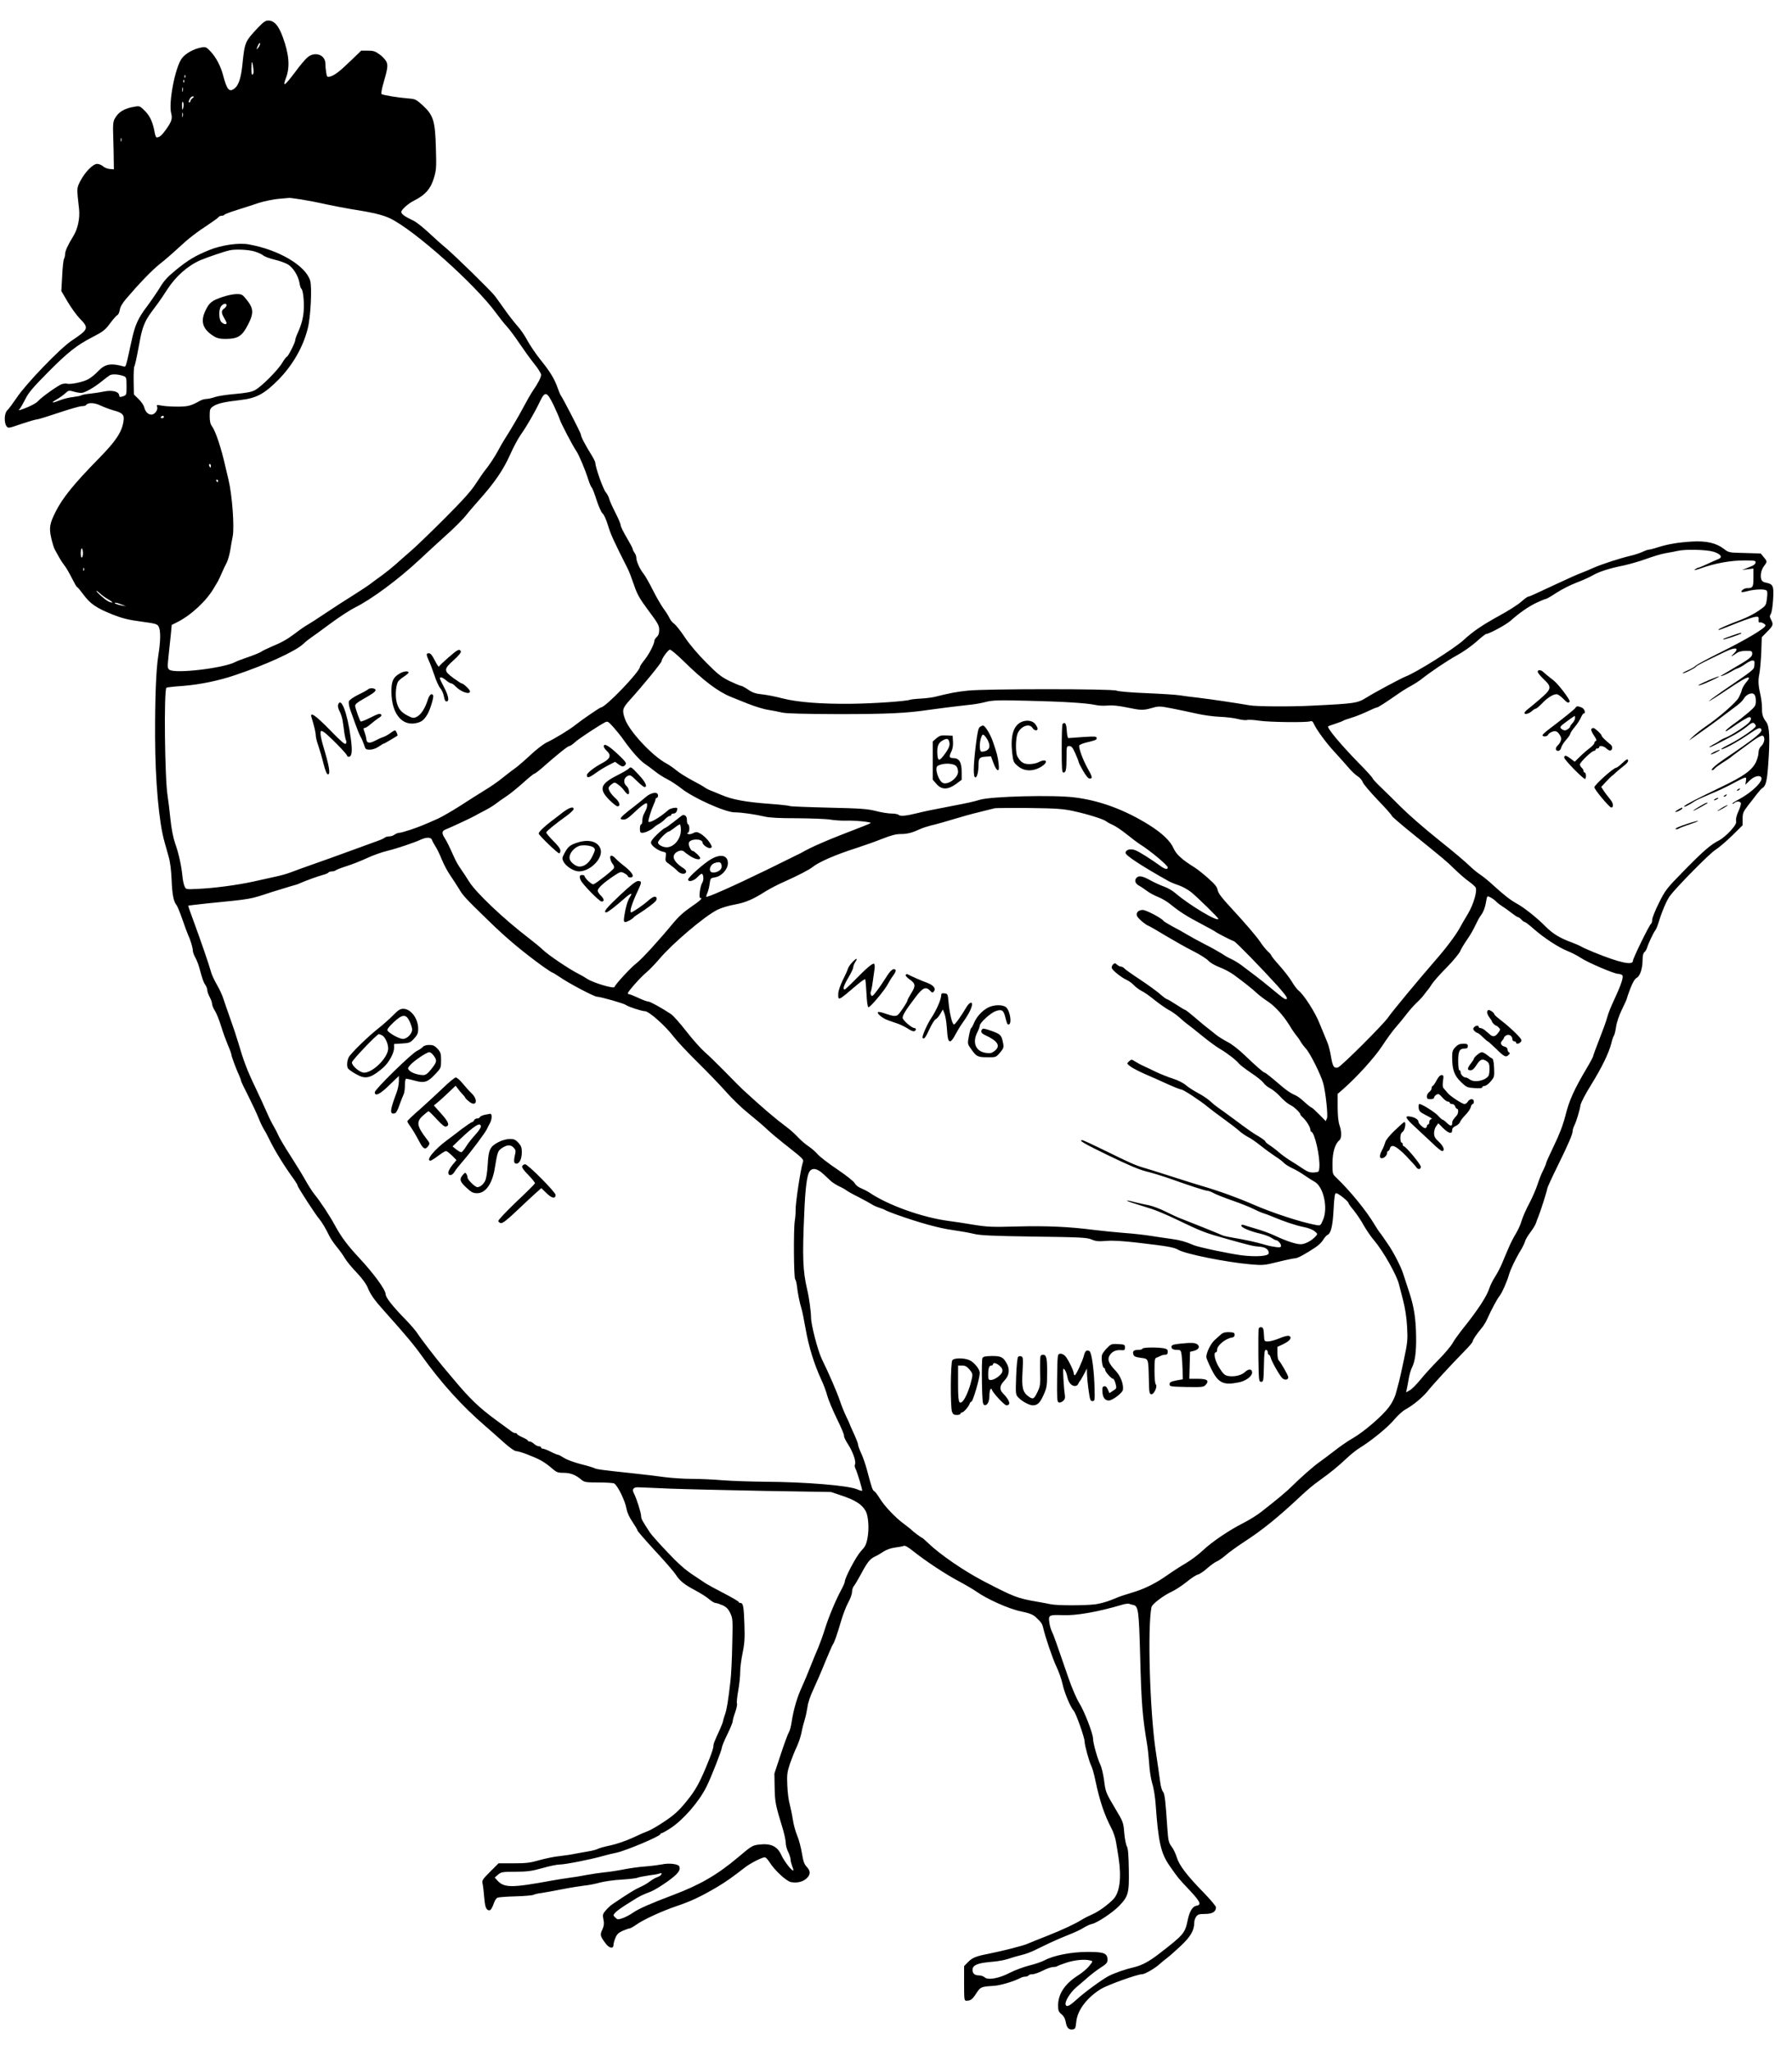 <?xml version="1.0" standalone="no"?>
<!DOCTYPE svg PUBLIC "-//W3C//DTD SVG 20010904//EN"
 "http://www.w3.org/TR/2001/REC-SVG-20010904/DTD/svg10.dtd">
<svg version="1.0" xmlns="http://www.w3.org/2000/svg"
 width="1487pt" height="1702pt" viewBox="0 0 1487 1702"
 preserveAspectRatio="xMidYMid meet">

<g transform="translate(0,1702) scale(0.1,-0.1)"
fill="#000000" stroke="none">
<path d="M2143 16793 c-112 -120 -112 -120 -132 -313 -12 -111 -32 -169 -65
-194 -44 -34 -63 -12 -96 114 -18 69 -57 144 -101 191 -35 38 -42 41 -74 36
-66 -11 -138 -51 -168 -94 -56 -81 -110 -369 -86 -455 11 -43 3 -68 -46 -136
-33 -46 -52 -62 -75 -62 -5 0 -12 17 -16 38 -15 85 -38 138 -80 180 -41 42
-45 44 -86 37 -86 -14 -136 -44 -166 -100 -14 -25 -16 -54 -12 -160 2 -71 4
-159 4 -195 l1 -65 -35 3 c-19 1 -44 12 -55 22 -12 11 -34 20 -49 20 -35 0
-101 -68 -140 -143 -30 -61 -30 -54 -10 -230 9 -78 -11 -170 -51 -232 -41 -66
-65 -118 -65 -145 0 -12 -4 -29 -9 -38 -5 -9 -12 -73 -15 -142 l-7 -125 53
-90 c29 -49 74 -111 99 -137 79 -80 75 -90 -67 -185 -96 -64 -381 -360 -456
-474 -32 -47 -67 -94 -78 -104 -24 -22 -28 -101 -6 -131 14 -19 17 -18 124 19
60 20 118 37 128 37 10 0 91 25 180 55 89 30 176 55 193 55 16 0 32 4 35 9 14
23 71 21 121 -4 27 -13 76 -31 107 -40 76 -20 91 -37 83 -89 -14 -92 -62 -164
-206 -311 -206 -210 -299 -325 -357 -440 -50 -99 -56 -135 -37 -218 9 -40 22
-83 30 -97 8 -14 24 -43 36 -65 12 -22 32 -52 44 -67 13 -15 39 -61 60 -102
21 -42 40 -76 44 -76 4 0 28 -29 54 -64 56 -76 107 -111 242 -165 79 -31 129
-44 235 -58 125 -17 135 -20 147 -43 17 -34 16 -117 -3 -236 -19 -121 -28
-348 -27 -679 1 -364 32 -711 78 -870 9 -33 25 -89 35 -125 12 -41 21 -112 24
-190 5 -122 16 -180 41 -210 7 -8 29 -62 49 -120 20 -58 41 -114 46 -125 19
-39 40 -108 40 -131 0 -12 9 -38 19 -56 11 -18 27 -58 35 -88 26 -95 34 -119
50 -142 9 -12 16 -32 16 -43 0 -11 9 -37 20 -58 11 -20 20 -46 20 -57 0 -11
11 -37 24 -58 13 -20 36 -78 51 -127 15 -50 41 -120 56 -156 16 -36 29 -72 29
-79 0 -13 38 -116 66 -177 8 -17 14 -35 14 -40 0 -5 27 -62 61 -128 33 -66 72
-149 86 -185 14 -36 34 -76 43 -90 9 -14 29 -50 43 -80 44 -92 126 -226 207
-336 16 -23 30 -46 30 -52 0 -12 152 -246 180 -277 19 -22 52 -76 83 -140 11
-22 38 -62 61 -90 23 -27 54 -70 68 -95 15 -25 59 -79 99 -120 44 -47 78 -93
90 -123 22 -56 56 -104 136 -193 178 -199 243 -276 311 -371 164 -229 337
-420 529 -585 43 -37 113 -99 156 -138 46 -41 87 -70 100 -70 27 0 148 -46
207 -78 25 -14 65 -42 89 -64 39 -34 49 -38 98 -38 56 0 98 -16 146 -56 26
-22 37 -24 145 -24 64 0 122 -4 128 -8 31 -19 93 -148 103 -212 5 -28 23 -69
49 -107 23 -34 42 -66 42 -72 0 -5 66 -81 146 -168 81 -87 158 -176 171 -197
34 -53 72 -84 164 -132 43 -23 95 -56 114 -73 20 -17 43 -31 53 -31 9 0 35 -9
58 -19 31 -14 47 -30 63 -64 22 -45 22 -54 17 -264 -2 -120 -9 -256 -15 -303
-19 -167 -31 -236 -45 -275 -8 -22 -15 -46 -16 -53 0 -7 -12 -39 -26 -70 -50
-109 -54 -120 -54 -141 0 -11 -14 -55 -31 -98 -79 -199 -113 -262 -196 -363
-62 -76 -98 -108 -178 -162 -55 -37 -116 -72 -135 -79 -19 -7 -78 -32 -130
-57 -54 -25 -133 -52 -183 -63 -48 -10 -97 -23 -108 -30 -12 -6 -46 -15 -78
-20 -31 -5 -78 -14 -106 -19 -27 -6 -86 -15 -130 -20 -44 -4 -120 -20 -170
-34 -75 -22 -110 -26 -214 -26 l-124 0 -70 -70 c-62 -62 -69 -72 -63 -97 4
-15 10 -68 14 -116 7 -82 16 -106 43 -107 11 0 26 24 38 62 7 20 20 39 29 43
9 4 77 9 150 11 74 2 141 8 150 13 9 5 40 12 67 15 28 4 104 18 170 31 66 13
148 26 182 30 34 3 92 14 130 25 37 10 120 22 183 25 63 4 122 11 131 16 9 4
49 12 90 18 41 5 82 12 93 17 14 5 18 3 14 -7 -2 -8 -18 -18 -34 -24 -16 -5
-45 -22 -64 -37 -19 -15 -55 -35 -80 -46 -39 -17 -87 -46 -225 -139 -17 -11
-44 -36 -59 -54 -23 -26 -26 -38 -21 -63 10 -44 8 -64 -10 -102 -17 -37 -14
-51 32 -111 27 -37 63 -44 63 -13 0 11 7 38 16 60 13 32 26 44 61 60 25 11 51
20 58 20 6 0 31 14 55 31 57 41 212 113 340 156 116 39 201 80 330 156 78 47
121 77 233 164 44 34 140 83 163 83 8 0 25 -18 39 -40 44 -70 140 -158 179
-166 51 -9 97 2 129 31 34 32 34 61 1 96 -21 22 -29 46 -40 114 -8 47 -25 113
-39 145 -14 33 -30 92 -36 132 -6 40 -18 98 -26 128 -9 30 -18 101 -20 157 -4
89 -1 110 22 180 15 43 40 106 56 139 16 34 34 88 40 120 6 33 18 79 26 104 8
25 18 72 23 105 4 36 24 94 48 145 22 47 66 148 97 225 32 77 61 145 66 151
12 15 35 81 69 197 16 54 42 122 59 152 17 30 31 69 31 87 0 17 7 39 15 48 8
9 34 53 58 97 51 97 76 129 113 146 16 7 48 25 71 41 28 18 62 31 100 36 32 4
65 10 73 14 10 4 37 -11 75 -42 101 -81 275 -196 380 -251 55 -29 120 -68 145
-85 88 -63 271 -145 369 -165 72 -15 101 -26 125 -48 45 -41 54 -55 62 -88 17
-76 78 -255 110 -323 20 -41 42 -105 50 -141 15 -73 66 -195 94 -226 19 -21
90 -222 90 -255 0 -30 39 -171 55 -201 8 -15 24 -69 34 -120 36 -171 75 -287
134 -399 16 -30 33 -82 38 -115 6 -33 15 -91 21 -130 25 -162 10 -286 -43
-342 -47 -49 -125 -105 -179 -128 -25 -11 -61 -29 -80 -41 -66 -40 -156 -82
-286 -134 -71 -28 -149 -59 -174 -70 -44 -17 -196 -56 -315 -80 -105 -20 -137
-33 -172 -69 l-33 -34 0 -144 c0 -134 1 -143 19 -143 35 0 50 11 82 61 34 53
41 56 139 62 57 2 171 36 232 68 10 5 27 9 37 9 11 0 23 5 26 10 3 6 18 10 33
10 15 0 54 14 86 30 32 17 71 30 86 30 15 0 30 3 33 7 4 3 40 17 80 30 70 22
149 29 194 17 23 -6 23 -6 -9 -46 -17 -22 -59 -57 -94 -79 -108 -69 -164 -153
-164 -248 0 -42 4 -53 28 -73 19 -15 31 -38 35 -62 8 -49 24 -68 56 -64 24 3
26 8 32 64 9 96 90 202 207 273 58 34 300 121 339 121 24 0 109 50 148 86 11
11 36 31 56 46 20 15 72 61 117 103 82 77 112 129 112 195 0 14 7 36 16 48 13
18 25 22 73 22 61 0 91 18 91 55 0 10 -45 63 -99 119 -140 143 -205 227 -226
295 -9 31 -29 72 -44 91 -23 31 -27 48 -34 145 -16 240 -22 292 -37 310 -8 9
-18 42 -22 74 -9 66 -25 179 -39 271 -48 330 -68 1016 -34 1186 5 25 101 98
172 130 28 13 82 49 120 79 37 31 79 58 93 61 14 3 48 26 75 50 28 25 64 51
80 58 17 7 53 32 80 56 28 24 95 72 150 108 150 97 280 202 477 387 42 40 107
94 145 120 92 66 156 118 228 186 33 31 80 69 105 84 99 61 233 170 286 233
31 37 74 76 95 87 63 34 147 103 190 158 43 54 196 220 307 333 34 34 62 68
62 74 0 12 31 59 73 109 16 18 38 54 49 80 32 72 82 166 103 191 19 24 62 121
75 170 14 49 57 139 101 210 15 25 30 57 34 71 3 14 24 48 45 76 21 28 41 61
45 74 4 13 13 38 20 54 17 40 75 223 75 237 0 5 38 89 85 184 92 187 125 265
125 292 0 9 6 28 13 42 17 34 45 126 52 171 3 20 41 93 89 170 89 144 147 264
167 344 6 28 16 55 21 62 5 6 13 39 18 73 5 37 25 95 49 145 23 46 41 87 41
92 0 4 13 42 29 83 19 49 37 79 52 87 28 14 49 78 49 149 0 33 5 56 15 64 8 6
17 22 21 33 11 38 55 131 69 147 7 8 20 40 29 70 24 81 66 181 93 217 51 69
327 350 375 380 28 18 91 71 140 119 l88 87 0 52 c0 48 5 59 45 112 25 32 60
76 76 98 17 22 37 44 45 48 26 15 37 59 46 187 16 219 12 323 -16 360 -28 37
-36 63 -35 112 0 29 -5 76 -11 103 -20 87 -23 126 -11 184 6 31 13 112 16 180
l4 124 46 47 c49 50 52 58 31 99 -12 23 -13 31 -2 47 7 11 16 63 19 120 7 114
1 128 -61 140 -23 5 -34 14 -38 31 -9 33 2 80 26 110 25 33 25 35 -5 71 l-25
30 -133 4 c-130 3 -133 3 -172 34 -64 49 -146 68 -265 61 -114 -7 -199 -21
-284 -48 -33 -11 -66 -19 -73 -19 -8 0 -34 -9 -57 -20 -24 -11 -66 -24 -92
-30 -84 -19 -246 -72 -309 -100 -33 -15 -76 -33 -95 -40 -43 -16 -118 -50
-225 -100 -185 -87 -215 -100 -224 -100 -6 0 -33 -20 -60 -44 -27 -24 -109
-76 -183 -116 -141 -78 -212 -126 -293 -200 -78 -72 -397 -272 -484 -304 -30
-11 -262 -135 -318 -171 -80 -50 -95 -52 -463 -70 -176 -9 -454 -7 -510 3
-122 21 -325 51 -425 63 -55 6 -125 15 -155 20 -30 5 -154 13 -275 18 -128 5
-233 14 -250 21 -40 16 -1084 16 -1235 0 -94 -10 -143 -19 -275 -52 -22 -5
-74 -12 -115 -14 -41 -2 -82 -7 -90 -10 -31 -12 -302 -31 -485 -33 -250 -3
-450 13 -573 45 -53 14 -129 29 -168 33 -56 6 -81 15 -117 40 -25 17 -51 31
-58 31 -7 0 -49 18 -94 39 -69 34 -99 57 -194 153 -69 69 -138 150 -178 210
-35 53 -76 104 -89 113 -13 8 -31 30 -39 48 -8 17 -31 54 -51 80 -19 27 -58
94 -86 150 -28 56 -63 118 -78 137 -32 40 -60 103 -60 134 0 11 -7 30 -15 40
-8 11 -15 25 -15 31 0 7 -23 49 -50 95 -27 46 -50 92 -50 103 0 10 -20 58 -45
106 -24 47 -47 98 -50 113 -3 14 -16 39 -29 55 -22 26 -86 207 -86 243 0 8
-16 40 -35 70 -50 81 -85 147 -85 165 0 12 -146 296 -170 330 -3 6 -15 33 -24
60 -27 75 -61 131 -141 230 -40 50 -88 122 -109 160 -20 39 -57 93 -82 120
-25 28 -72 88 -105 135 -33 47 -70 98 -82 114 -31 41 -339 343 -412 403 -33
27 -96 84 -140 125 -44 41 -98 84 -120 95 -79 38 -104 56 -105 75 0 18 56 69
106 94 92 46 137 97 163 183 21 68 23 87 18 250 -6 226 -20 274 -107 355 -55
50 -63 55 -117 59 -89 7 -217 28 -227 37 -4 4 1 39 12 77 40 139 43 161 27
194 -9 16 -34 43 -57 59 -34 25 -51 30 -96 30 l-55 0 -86 -83 c-95 -92 -135
-122 -173 -132 -23 -6 -26 -3 -31 32 -4 21 -7 54 -7 74 0 75 -87 106 -149 53
-17 -14 -62 -67 -100 -119 -92 -122 -109 -132 -77 -48 33 89 25 192 -28 337
-35 95 -70 135 -120 136 -23 0 -41 -13 -83 -57z m3 -165 c-19 -27 -21 -19 -4
18 7 14 14 21 16 15 2 -6 -4 -21 -12 -33z m-43 -215 c-10 -27 -18 -11 -17 35
1 67 5 74 14 22 4 -25 5 -51 3 -57z m-566 -35 c-3 -8 -6 -5 -6 6 -1 11 2 17 5
13 3 -3 4 -12 1 -19z m-10 -40 c-3 -8 -6 -5 -6 6 -1 11 2 17 5 13 3 -3 4 -12
1 -19z m-10 -75 c-3 -10 -5 -4 -5 12 0 17 2 24 5 18 2 -7 2 -21 0 -30z m81
-57 c-10 -7 -18 -18 -18 -25 0 -6 -4 -11 -10 -11 -6 0 -5 10 2 25 6 14 18 25
27 25 14 -1 14 -2 -1 -14z m-76 -72 c-6 -35 -12 -29 -12 14 0 23 3 32 9 24 4
-7 6 -24 3 -38z m-5 -81 c-3 -10 -5 -4 -5 12 0 17 2 24 5 18 2 -7 2 -21 0 -30z
m-510 -205 c-3 -7 -5 -2 -5 12 0 14 2 19 5 13 2 -7 2 -19 0 -25z m1488 -482
c50 -8 144 -26 210 -41 66 -14 160 -32 209 -40 175 -27 262 -48 321 -76 202
-96 709 -549 883 -788 26 -36 65 -85 88 -110 23 -25 70 -89 105 -141 35 -52
89 -127 121 -167 32 -39 58 -81 58 -92 0 -22 -25 -71 -70 -136 -15 -22 -47
-78 -72 -125 -41 -78 -109 -194 -164 -280 -12 -19 -34 -56 -47 -82 -28 -53
-77 -128 -114 -173 -13 -16 -47 -66 -76 -110 -37 -58 -108 -137 -256 -285
-114 -114 -239 -235 -280 -270 -41 -36 -98 -85 -125 -110 -28 -25 -76 -64
-106 -86 -30 -22 -80 -58 -110 -81 -30 -22 -98 -66 -150 -99 -52 -32 -150 -95
-218 -141 -67 -45 -135 -89 -150 -97 -16 -8 -61 -39 -100 -69 -72 -54 -111
-76 -212 -118 -30 -13 -62 -29 -70 -35 -9 -7 -56 -27 -105 -44 -50 -17 -99
-35 -109 -41 -92 -52 -502 -101 -550 -66 -17 12 -17 21 -7 118 6 57 15 138 19
179 l7 75 44 22 c115 57 244 177 306 284 14 24 30 51 35 59 5 8 18 38 30 65
12 28 30 66 41 86 10 20 23 65 29 100 5 35 15 89 21 119 15 77 -4 341 -35 470
-10 41 -22 91 -26 110 -34 151 -80 290 -110 332 -15 20 -20 43 -20 87 0 54 3
62 28 79 33 24 96 38 227 53 132 15 198 50 315 168 118 120 206 272 244 427
24 94 36 339 20 395 -37 124 -258 256 -508 301 -84 16 -227 -5 -331 -47 -116
-48 -172 -81 -274 -164 -70 -57 -101 -91 -133 -145 -24 -39 -71 -108 -105
-154 -77 -101 -103 -158 -131 -289 -7 -29 -17 -77 -23 -105 -24 -107 -26 -113
-40 -109 -111 31 -157 22 -217 -41 -20 -22 -55 -50 -77 -63 -41 -24 -154 -48
-180 -38 -8 3 -28 0 -44 -5 -31 -11 -167 -108 -191 -136 -16 -20 -71 -49 -130
-70 -38 -13 -40 -13 -26 2 8 10 29 46 47 82 25 51 63 96 181 215 170 172 243
230 379 300 85 44 103 58 143 113 26 35 53 65 60 68 8 3 16 22 20 42 3 25 22
57 52 92 108 127 213 236 279 289 39 30 107 89 152 131 88 82 149 129 260 202
39 26 75 52 78 58 3 5 15 10 25 10 10 0 20 4 22 8 2 5 50 23 108 41 58 18 138
44 179 58 41 13 113 28 160 33 47 4 88 8 91 8 3 1 46 -5 95 -12z m-384 -432
c30 -9 63 -24 74 -34 11 -9 54 -25 95 -35 41 -9 91 -28 111 -40 43 -28 84 -94
94 -152 4 -24 10 -45 15 -48 13 -8 23 -84 21 -160 -1 -70 -17 -134 -52 -211
-11 -23 -19 -48 -19 -56 0 -20 -60 -138 -70 -138 -4 0 -20 -21 -36 -47 -35
-62 -177 -204 -230 -231 -29 -15 -75 -23 -165 -31 -68 -6 -142 -17 -164 -25
-22 -8 -53 -15 -70 -16 -16 0 -41 -7 -55 -15 -73 -41 -97 -48 -180 -49 -47 0
-107 3 -134 8 -45 8 -49 8 -42 -9 9 -25 -19 -65 -48 -65 -27 0 -51 24 -60 63
-4 15 -24 45 -46 66 l-39 38 -2 110 c-1 61 2 116 5 121 7 12 18 63 45 207 20
114 42 170 94 241 20 27 48 65 62 84 14 19 48 69 74 110 71 109 171 197 276
242 57 24 198 72 240 81 47 11 155 6 206 -9z m-1083 -1035 c20 -8 22 -15 22
-83 0 -73 0 -74 -29 -84 -27 -9 -30 -8 -33 11 -4 29 -58 42 -123 29 -27 -6
-79 -14 -115 -18 -36 -3 -69 -10 -75 -14 -5 -4 -36 -10 -67 -14 -32 -3 -80
-15 -108 -26 -70 -28 -84 -25 -30 6 25 14 57 37 72 51 26 24 30 25 66 15 22
-7 51 -12 66 -12 29 0 110 46 174 99 24 20 53 41 64 48 21 11 72 8 116 -8z
m3566 -241 c24 -51 47 -104 51 -118 8 -29 109 -222 137 -262 22 -32 72 -150
99 -235 11 -34 24 -65 29 -68 5 -3 23 -49 40 -103 18 -55 40 -104 50 -112 11
-8 31 -52 45 -99 21 -72 51 -137 166 -364 9 -18 31 -75 49 -128 28 -82 46
-114 121 -215 78 -104 89 -124 89 -160 0 -28 -6 -46 -20 -59 -11 -10 -20 -24
-20 -31 0 -26 -42 -109 -80 -157 -22 -27 -40 -54 -40 -60 0 -39 -286 -337
-324 -337 -8 0 -159 -103 -206 -141 -52 -42 -173 -116 -243 -149 -26 -12 -87
-59 -135 -104 -48 -45 -103 -92 -122 -106 -19 -13 -66 -49 -105 -80 -38 -32
-106 -79 -150 -105 -44 -27 -136 -85 -205 -130 -69 -44 -152 -92 -185 -107
-128 -57 -152 -66 -227 -92 -42 -14 -85 -26 -95 -26 -11 0 -28 -7 -39 -15 -10
-8 -30 -15 -45 -15 -14 0 -29 -4 -35 -9 -5 -5 -27 -16 -49 -24 -22 -8 -123
-45 -225 -82 -102 -38 -246 -89 -320 -115 -74 -26 -157 -56 -185 -67 -27 -11
-86 -28 -130 -37 -44 -10 -129 -28 -190 -42 -136 -29 -318 -53 -451 -59 -100
-5 -101 -5 -112 20 -7 14 -15 51 -18 83 -9 92 -31 191 -60 272 -17 49 -31 120
-40 205 -7 72 -18 157 -23 190 -24 141 -32 878 -10 899 3 3 65 10 139 15 138
11 295 43 430 89 257 86 502 198 566 259 20 19 49 42 63 51 14 9 87 62 161
117 74 55 167 115 205 134 135 66 363 235 536 397 64 60 164 152 222 204 59
52 131 124 160 159 28 36 77 92 107 126 132 147 207 256 265 387 25 57 64 129
86 161 50 70 119 190 159 275 43 89 58 85 114 -30z m-3234 -98 c0 -5 -7 -10
-16 -10 -8 0 -12 5 -9 10 3 6 10 10 16 10 5 0 9 -4 9 -10z m390 -405 c0 -8 -2
-15 -4 -15 -2 0 -6 7 -10 15 -3 8 -1 15 4 15 6 0 10 -7 10 -15z m60 -125 c0
-5 -2 -10 -4 -10 -3 0 -8 5 -11 10 -3 6 -1 10 4 10 6 0 11 -4 11 -10z m-1122
-594 c1 -19 -2 -37 -8 -41 -6 -4 -10 9 -10 34 0 50 15 55 18 7z m13532 6 c61
-20 77 -46 38 -61 -13 -5 -53 -23 -90 -40 -36 -17 -70 -31 -75 -31 -5 0 -18
-7 -29 -15 -12 -9 8 -5 51 10 112 41 246 65 357 65 87 0 99 -2 96 -16 -3 -18
-14 -25 -73 -48 l-40 -15 48 6 47 6 0 -76 c0 -79 -5 -87 -54 -87 -21 0 -46
-17 -46 -31 0 -4 24 -1 53 7 57 15 135 18 154 6 9 -6 11 -24 5 -67 -7 -58 -8
-60 -67 -101 -33 -24 -98 -57 -145 -75 -109 -41 -190 -76 -190 -83 0 -6 -1 -7
160 57 63 25 129 47 145 49 27 3 30 0 28 -25 -1 -15 2 -25 7 -22 11 7 50 -12
50 -24 0 -23 -162 -119 -396 -235 -94 -47 -176 -92 -183 -99 -6 -8 -34 -25
-62 -37 -28 -12 -49 -24 -46 -26 6 -6 103 42 111 55 6 9 63 38 245 125 87 41
118 31 64 -21 -29 -27 -18 -24 29 9 17 12 44 18 77 18 47 0 51 -2 51 -24 0
-26 -22 -43 -165 -126 -49 -29 -92 -55 -95 -57 -12 -12 48 12 80 32 19 12 46
26 59 30 14 4 42 20 64 36 22 16 49 29 59 29 16 0 19 -6 16 -37 -3 -40 8 -31
-273 -223 -66 -46 -112 -80 -102 -77 10 4 71 42 136 86 130 87 177 114 192
109 6 -2 -3 -19 -20 -38 -17 -19 -33 -48 -37 -63 -3 -16 -16 -46 -28 -68 -24
-41 -165 -164 -273 -237 -35 -24 -82 -61 -105 -83 -38 -37 -39 -38 -8 -16 19
14 63 45 97 69 58 40 163 118 276 204 27 20 53 47 59 60 6 12 24 28 39 35 40
16 59 -1 59 -56 0 -40 -4 -46 -61 -96 -34 -29 -89 -73 -123 -96 -33 -24 -63
-49 -65 -55 -4 -12 -1 -10 101 60 43 28 84 52 93 52 21 0 19 -22 -4 -47 -27
-28 -148 -107 -191 -123 -19 -7 -42 -19 -50 -25 -8 -7 -33 -22 -55 -33 -22
-12 -35 -21 -30 -22 6 0 33 12 60 26 28 14 84 43 125 65 41 21 97 57 124 79
38 32 52 38 62 29 8 -6 14 -17 14 -23 0 -17 -139 -112 -223 -153 -38 -19 -67
-36 -64 -39 8 -9 126 55 218 117 88 60 103 67 114 49 14 -23 -48 -73 -310
-250 -72 -49 -116 -90 -97 -90 6 0 14 5 18 11 3 6 32 27 62 47 31 19 61 39 67
44 12 11 103 78 190 141 37 27 72 46 81 43 23 -9 17 -60 -10 -85 -16 -15 -24
-34 -24 -57 0 -18 -10 -53 -21 -77 -33 -68 -101 -117 -291 -208 -197 -95 -291
-143 -303 -157 -14 -17 39 8 84 39 14 10 72 36 129 60 57 23 139 61 182 85 43
23 88 46 99 49 19 7 21 4 17 -24 l-5 -32 37 36 c35 34 81 47 95 25 19 -31 -79
-126 -189 -184 -31 -16 -54 -32 -51 -34 3 -3 11 0 17 6 16 16 47 15 54 -1 2
-7 -6 -37 -20 -67 -15 -32 -23 -64 -20 -79 4 -21 -5 -38 -46 -84 -29 -32 -71
-67 -94 -79 -70 -35 -130 -87 -290 -250 -147 -150 -156 -161 -210 -269 -31
-62 -56 -125 -56 -140 0 -15 -4 -30 -10 -34 -14 -9 -150 -286 -150 -307 0 -40
-111 -16 -324 71 -54 22 -104 45 -110 50 -6 4 -37 18 -69 30 -102 37 -161 73
-220 132 -71 72 -177 157 -239 191 -56 31 -107 71 -197 153 -36 34 -84 72
-106 87 -22 14 -60 45 -85 69 -45 43 -126 112 -260 219 -131 105 -255 214
-320 279 -36 36 -102 102 -147 145 -46 43 -83 83 -83 88 0 6 -53 65 -119 131
-149 153 -263 290 -250 301 2 2 29 11 59 21 30 10 60 21 65 25 6 4 36 15 67
24 31 9 90 32 130 51 40 19 77 35 83 35 10 0 73 41 181 116 33 23 79 51 104
64 24 13 60 36 80 51 74 60 218 157 300 202 47 25 118 75 159 111 41 37 78 66
83 66 24 0 166 77 202 109 74 66 150 119 216 150 36 17 70 31 76 31 6 0 47 23
90 52 43 28 118 66 166 84 48 18 108 45 132 59 55 32 138 59 262 84 50 11 133
35 185 54 52 19 123 41 159 47 36 6 81 15 100 19 66 16 241 11 300 -7z
m-13523 -154 c-3 -8 -6 -5 -6 6 -1 11 2 17 5 13 3 -3 4 -12 1 -19z m203 -242
c25 -14 38 -26 30 -26 -8 1 -25 6 -36 13 -28 16 -94 75 -94 84 0 4 12 -5 28
-19 15 -15 47 -38 72 -52z m110 -42 l35 -14 -35 6 c-40 7 -76 24 -50 23 8 0
31 -7 50 -15z m4660 -467 c167 -164 287 -255 395 -299 22 -9 86 -34 142 -57
56 -22 132 -46 170 -51 37 -6 88 -16 113 -22 31 -8 177 -12 470 -13 404 0 566
8 745 35 54 8 218 29 364 45 29 3 81 13 115 22 52 13 104 15 341 9 298 -7 492
-19 565 -35 25 -6 70 -8 100 -5 38 4 89 -1 157 -15 122 -25 137 -26 212 -5 56
16 64 16 167 -4 60 -12 152 -31 204 -43 52 -12 137 -24 189 -26 52 -2 120 -10
151 -18 30 -8 65 -12 78 -9 12 4 59 1 104 -6 85 -12 384 -16 419 -5 15 5 22 0
32 -22 20 -46 106 -163 172 -233 33 -36 82 -91 109 -122 26 -32 63 -67 81 -78
18 -11 38 -34 43 -50 6 -16 63 -83 126 -149 64 -66 116 -125 116 -131 0 -5 77
-71 171 -147 263 -213 280 -226 349 -294 36 -35 87 -80 114 -99 27 -19 54 -43
60 -52 17 -27 -17 -144 -65 -223 -23 -38 -53 -89 -66 -114 -34 -62 -116 -171
-210 -278 -133 -153 -357 -423 -383 -463 -38 -57 -392 -410 -418 -417 -34 -8
-43 7 -58 94 -7 43 -21 96 -31 118 -28 67 -49 118 -64 155 -34 88 -129 236
-172 270 -14 11 -39 44 -55 72 -17 29 -63 89 -101 132 -39 43 -71 83 -71 87 0
4 -13 21 -30 36 -16 15 -43 48 -59 73 -34 51 -125 157 -258 301 -66 71 -94
109 -99 134 -4 26 -23 49 -77 97 -39 35 -91 76 -116 92 -102 63 -151 108 -172
156 -26 61 -94 126 -200 193 -204 128 -412 205 -623 231 -174 22 -695 9 -786
-20 -50 -15 -98 -26 -245 -54 -162 -31 -206 -40 -275 -57 -92 -23 -140 -27
-153 -14 -6 6 -32 11 -58 11 -26 0 -85 9 -131 21 -71 18 -127 22 -393 28 -171
4 -315 10 -321 13 -6 4 -78 12 -160 18 -207 15 -319 36 -409 75 -16 7 -50 21
-75 31 -25 9 -52 23 -60 29 -8 7 -55 34 -105 60 -49 26 -110 64 -133 84 -24
20 -61 45 -81 56 -119 63 -311 270 -345 370 -26 74 -21 89 42 159 106 117 262
308 262 321 0 20 55 95 69 95 9 0 59 -42 111 -93z m-494 -658 c62 -88 133
-168 173 -195 20 -13 58 -42 85 -63 27 -22 74 -52 105 -67 31 -16 82 -50 114
-75 98 -79 366 -199 443 -199 55 0 167 -16 249 -35 42 -10 124 -14 268 -14
114 -1 237 -5 274 -11 37 -6 97 -10 133 -9 73 3 213 -11 205 -20 -4 -3 -32
-15 -63 -27 -297 -114 -417 -165 -517 -222 -11 -6 -137 -68 -280 -138 -292
-142 -505 -236 -505 -224 0 5 5 21 12 37 6 15 14 48 17 73 6 43 7 45 46 51 53
9 105 67 105 117 0 65 -57 80 -137 35 -55 -30 -193 -152 -193 -170 0 -24 46
-13 75 17 16 17 32 30 37 30 16 0 20 -50 6 -73 -18 -26 -31 -127 -18 -127 25
0 3 -21 -76 -75 -59 -40 -106 -83 -148 -134 -114 -139 -261 -300 -306 -334
-44 -33 -174 -174 -181 -196 -6 -17 -181 36 -229 69 -14 10 -47 29 -75 43 -75
38 -244 152 -292 198 -23 22 -73 63 -111 92 -211 161 -443 381 -499 472 -21
33 -51 80 -69 105 -18 25 -41 65 -52 90 -47 104 -63 137 -81 165 -28 44 -26
61 12 75 33 13 210 95 237 111 8 5 42 23 75 40 33 17 76 42 95 57 19 15 60 44
92 65 31 20 93 71 139 112 45 41 87 75 92 75 5 0 32 20 61 45 129 114 218 185
230 185 7 0 27 13 44 29 27 27 190 134 251 167 23 12 27 9 70 -38 25 -28 65
-77 87 -109z m3729 -588 c117 -25 254 -68 275 -86 8 -7 32 -20 53 -29 21 -9
73 -43 115 -77 42 -34 94 -73 116 -87 83 -52 226 -172 226 -189 0 -20 -24 -15
-61 12 -77 56 -171 115 -204 129 -42 18 -85 7 -85 -21 0 -21 138 -111 354
-232 17 -10 56 -26 86 -36 30 -10 78 -36 105 -58 49 -39 225 -212 225 -220 0
-31 -241 113 -356 212 -23 20 -65 45 -95 55 -30 11 -81 34 -115 53 -64 35 -93
40 -112 21 -21 -21 -13 -48 19 -66 17 -9 46 -29 65 -43 18 -15 60 -37 91 -50
32 -12 79 -40 104 -61 75 -61 137 -101 254 -162 61 -32 115 -62 121 -67 13
-11 131 -71 154 -79 16 -5 232 -227 363 -372 74 -84 89 -108 66 -108 -11 0
-27 12 -137 103 -59 49 -132 105 -231 179 -24 18 -61 40 -82 50 -22 9 -58 30
-81 46 -24 15 -88 51 -143 79 -55 28 -122 65 -150 82 -27 17 -80 46 -117 65
-36 20 -69 40 -72 44 -14 23 -145 92 -173 92 -36 0 -57 -21 -49 -48 7 -20 69
-74 99 -85 10 -4 73 -40 140 -81 67 -40 169 -98 227 -127 58 -29 115 -66 128
-81 13 -15 52 -38 91 -53 38 -14 92 -43 119 -63 89 -65 156 -119 190 -151 18
-17 57 -47 86 -66 63 -40 135 -119 189 -207 20 -34 46 -71 56 -82 10 -12 24
-32 31 -44 6 -13 27 -41 46 -62 36 -39 125 -218 144 -288 21 -78 41 -271 31
-291 -6 -10 -9 -20 -8 -23 1 -3 -24 22 -55 54 -32 32 -60 58 -64 58 -4 0 -28
18 -53 41 -56 49 -57 50 -102 71 -20 9 -59 36 -87 60 -102 87 -141 118 -147
118 -10 0 -72 54 -170 148 -46 44 -105 90 -139 107 -33 17 -76 44 -96 60 -20
17 -51 41 -69 55 -18 14 -66 53 -106 88 -40 34 -75 62 -79 62 -4 0 -38 20 -76
45 -38 25 -73 45 -77 45 -5 0 -31 19 -58 43 -28 24 -102 78 -167 121 -64 42
-122 83 -128 91 -7 8 -19 15 -28 15 -8 0 -23 7 -33 16 -16 15 -20 15 -34 1 -8
-9 -12 -22 -9 -30 7 -20 81 -79 124 -98 19 -9 46 -29 60 -44 14 -15 42 -36 63
-47 22 -10 71 -45 110 -77 40 -32 92 -68 116 -81 24 -12 65 -41 90 -64 25 -23
56 -48 67 -56 12 -8 66 -51 120 -95 55 -45 122 -94 149 -109 57 -33 132 -91
157 -122 9 -11 55 -46 101 -77 46 -30 91 -67 101 -81 9 -14 33 -34 54 -45 20
-10 53 -36 73 -57 46 -49 70 -69 106 -88 27 -14 73 -60 73 -72 0 -4 8 -14 18
-23 29 -26 63 -79 65 -101 1 -11 4 -20 7 -20 28 0 75 -208 68 -295 -3 -39 -4
-40 -44 -43 -33 -2 -51 4 -92 31 -28 19 -77 51 -109 70 -32 20 -71 49 -88 64
-16 15 -49 40 -72 56 -24 15 -43 31 -43 36 0 5 -24 23 -52 40 -55 32 -89 56
-223 156 -44 33 -96 70 -115 83 -19 13 -51 39 -70 57 -19 18 -63 47 -97 65
-34 18 -80 47 -101 65 -23 20 -67 42 -108 55 -38 12 -100 37 -139 55 -38 19
-86 41 -105 50 -19 8 -50 25 -68 36 -32 21 -34 21 -53 3 -20 -18 -19 -18 8
-40 15 -13 71 -42 123 -65 52 -22 138 -61 191 -85 53 -24 104 -44 112 -44 16
0 161 -95 219 -144 20 -17 80 -62 134 -101 53 -38 111 -83 127 -98 16 -15 48
-37 70 -49 23 -11 71 -44 107 -73 36 -29 90 -68 120 -88 30 -19 64 -44 74 -56
10 -11 42 -31 70 -44 29 -13 74 -40 101 -59 28 -20 64 -42 80 -51 76 -38 117
-216 74 -317 -21 -50 -22 -50 -58 -44 -126 23 -366 102 -519 169 -133 58 -285
113 -432 156 -41 12 -156 48 -255 80 -99 32 -202 64 -230 72 -65 19 -114 41
-321 143 -94 46 -176 84 -183 84 -35 0 11 -27 217 -127 159 -77 253 -117 312
-132 47 -11 137 -39 200 -61 163 -58 292 -100 310 -100 8 0 33 -9 54 -21 21
-11 91 -39 155 -61 64 -22 141 -53 171 -68 30 -15 66 -31 80 -35 14 -4 50 -17
80 -30 100 -42 194 -73 259 -86 37 -7 75 -22 90 -35 26 -22 26 -22 7 -43 -28
-31 -76 -59 -113 -64 -34 -5 -119 21 -223 70 -36 17 -105 43 -155 57 -49 15
-98 29 -107 33 -11 3 -18 0 -18 -6 0 -16 73 -47 155 -66 38 -9 81 -25 96 -36
15 -10 32 -19 37 -19 16 0 42 -29 42 -47 0 -12 -9 -14 -42 -10 -24 3 -61 10
-83 17 -85 25 -169 43 -270 60 -38 6 -79 15 -90 20 -31 14 -294 120 -345 139
-25 9 -82 35 -127 58 -45 23 -108 46 -140 53 -32 6 -83 17 -114 25 -89 24 -91
16 -4 -11 44 -14 108 -34 143 -45 34 -11 113 -44 175 -73 253 -121 253 -121
467 -181 175 -49 200 -55 251 -59 51 -3 81 -25 76 -56 -4 -23 -106 -30 -227
-15 -104 14 -356 67 -395 84 -65 28 -109 41 -180 51 -44 6 -120 17 -170 25
-49 8 -151 20 -225 25 -74 6 -187 17 -250 25 -209 27 -392 35 -635 29 -213 -6
-254 -4 -365 14 -69 12 -163 26 -210 32 -218 29 -503 131 -657 236 -15 10 -46
26 -68 35 -23 9 -45 27 -53 42 -7 15 -68 63 -143 114 -72 48 -146 105 -164
126 -18 21 -53 51 -76 66 -24 16 -63 49 -87 75 -23 25 -62 60 -86 78 -112 84
-204 163 -376 321 -19 18 -85 84 -146 147 -62 63 -137 136 -167 162 -31 27
-99 103 -151 170 -53 68 -111 133 -128 144 -82 54 -173 104 -189 104 -9 0 -46
13 -81 30 -34 16 -69 30 -75 30 -7 0 -13 4 -13 9 0 14 105 133 155 174 25 21
72 70 106 110 109 129 374 354 481 408 32 16 94 35 145 44 89 16 152 43 260
112 31 19 99 55 152 78 108 48 208 100 231 119 50 42 191 104 367 160 62 20
158 54 213 76 73 29 115 40 154 40 55 0 94 10 161 41 22 10 63 23 90 30 44 10
91 23 290 82 28 8 88 24 135 35 47 12 94 23 105 26 11 2 139 3 285 2 226 -3
280 -7 365 -25z m-5320 -240 c3 -11 16 -34 28 -53 12 -18 36 -66 52 -107 16
-40 48 -101 72 -135 23 -33 55 -84 72 -111 34 -58 53 -78 256 -275 141 -137
270 -245 438 -367 40 -28 76 -52 80 -52 5 -1 29 -16 55 -33 78 -55 293 -168
317 -168 27 0 222 -55 238 -68 20 -15 133 -52 159 -52 33 0 170 -122 237 -210
27 -36 115 -130 196 -210 81 -80 189 -191 239 -248 50 -57 134 -138 186 -179
52 -42 120 -100 150 -128 30 -29 93 -82 140 -119 178 -141 170 -133 161 -164
-19 -60 -61 -342 -59 -392 1 -19 -2 -60 -7 -90 -11 -76 -8 -469 3 -483 6 -7
12 -32 15 -57 6 -57 24 -146 37 -185 6 -17 21 -93 35 -170 25 -146 71 -294
130 -422 20 -42 42 -102 50 -134 8 -31 44 -117 79 -189 36 -73 63 -137 60
-144 -3 -7 14 -40 36 -74 39 -62 67 -143 54 -164 -3 -5 -2 -20 4 -31 16 -33
61 -181 56 -186 -2 -2 -21 3 -41 12 -74 32 -428 61 -763 63 -113 1 -270 6
-350 12 -80 7 -198 12 -263 12 -65 0 -164 7 -220 14 -56 8 -172 22 -257 31
-265 28 -310 34 -328 44 -10 5 -62 21 -116 34 -53 14 -115 37 -136 51 -22 14
-44 26 -50 26 -6 0 -33 11 -60 25 -27 14 -56 25 -65 25 -8 0 -15 5 -15 10 0 6
-8 10 -18 10 -10 0 -28 9 -40 20 -12 11 -28 20 -37 20 -8 0 -15 3 -15 8 0 4
-20 16 -45 27 -25 11 -45 23 -45 28 0 4 -7 7 -15 7 -8 0 -23 7 -32 15 -10 8
-65 48 -123 90 -141 103 -220 178 -356 341 -23 27 -59 70 -80 95 -64 75 -197
249 -220 286 -12 19 -55 70 -96 112 -113 116 -168 186 -168 214 0 35 -98 170
-221 302 -95 102 -147 172 -195 260 -45 84 -124 204 -173 264 -20 25 -54 78
-76 118 -22 40 -79 133 -126 206 -47 72 -91 148 -99 167 -8 19 -25 52 -38 74
-13 21 -39 73 -57 115 -18 42 -62 137 -97 211 -67 139 -98 222 -141 370 -14
47 -43 135 -65 195 -22 61 -47 135 -57 165 -9 30 -34 84 -55 120 -21 36 -44
85 -50 110 -15 55 -82 251 -144 419 -26 68 -45 125 -44 127 2 1 71 9 153 18
382 38 353 33 535 93 58 18 130 40 160 49 30 8 64 18 75 24 41 19 151 59 192
70 23 6 45 15 48 20 3 6 16 10 29 10 12 0 26 4 32 9 5 5 47 21 94 36 47 15
122 45 167 66 45 21 119 48 165 59 82 20 225 68 283 95 45 20 82 19 90 -4z
m2403 -213 c2 -18 -4 -31 -20 -42 -26 -18 -64 -21 -73 -5 -13 20 5 57 32 67
41 15 58 10 61 -20z m6427 -298 c10 -11 35 -30 54 -42 20 -12 54 -37 77 -55
23 -18 46 -33 51 -33 5 0 18 -9 28 -20 10 -11 22 -20 28 -20 5 0 39 -26 76
-59 83 -73 204 -152 279 -182 31 -12 82 -38 112 -58 57 -38 275 -131 307 -131
10 0 24 -4 32 -9 17 -11 -2 -71 -65 -207 -25 -52 -51 -118 -58 -147 -7 -28
-37 -110 -65 -181 -28 -71 -51 -134 -51 -139 0 -6 -24 -51 -54 -101 -104 -176
-145 -267 -175 -388 -21 -82 -49 -156 -95 -251 -36 -75 -66 -141 -66 -147 0
-6 -11 -32 -24 -59 -14 -26 -35 -79 -47 -117 -12 -38 -43 -109 -69 -159 -27
-49 -55 -115 -64 -145 -8 -30 -30 -77 -47 -105 -17 -27 -45 -81 -61 -120 -17
-38 -41 -97 -55 -130 -14 -33 -40 -83 -58 -110 -18 -28 -38 -69 -45 -90 -22
-71 -96 -184 -235 -357 -25 -32 -58 -78 -72 -103 -14 -25 -66 -87 -117 -138
-50 -51 -118 -125 -150 -165 -33 -40 -72 -80 -89 -88 l-29 -16 6 29 c4 15 10
53 16 85 5 31 17 73 28 95 24 47 35 128 33 253 -2 148 -17 246 -56 365 -20 61
-43 132 -52 159 -20 62 -85 186 -127 245 -17 24 -35 51 -41 60 -5 9 -16 23
-23 31 -7 8 -27 38 -43 65 -69 117 -201 279 -318 392 -34 32 -34 33 -34 120 0
92 21 162 57 192 20 17 20 72 1 126 -9 25 -15 80 -15 149 l0 110 46 40 c114
100 258 259 323 357 37 57 88 127 112 154 25 28 63 75 87 106 23 30 61 74 84
96 24 22 52 52 63 67 11 16 25 33 31 40 6 6 22 29 36 51 14 22 69 84 123 138
53 54 103 115 112 135 8 20 34 63 58 97 23 33 54 86 68 118 15 32 35 69 46 83
21 27 36 67 45 126 7 36 7 36 35 22 15 -8 36 -23 46 -34z m-5583 -2261 c24
-22 54 -50 67 -62 13 -11 42 -29 64 -40 23 -10 48 -24 57 -31 8 -7 53 -33 100
-56 47 -24 96 -51 110 -60 14 -10 43 -23 65 -30 22 -7 45 -16 50 -20 6 -4 48
-21 95 -38 189 -67 351 -112 460 -127 63 -9 144 -23 180 -32 52 -13 149 -18
500 -23 391 -5 439 -8 478 -24 35 -15 57 -17 120 -12 53 5 134 0 257 -14 250
-29 305 -38 343 -60 57 -34 398 -103 596 -120 103 -9 114 -9 231 20 68 17 132
30 143 30 19 0 88 37 171 93 23 15 51 43 62 62 11 18 26 35 33 38 30 12 45 74
52 210 6 109 10 137 21 137 18 0 103 -68 103 -82 0 -5 20 -33 44 -61 23 -29
60 -83 81 -122 22 -38 60 -95 86 -125 76 -89 189 -288 208 -367 5 -21 21 -82
35 -136 16 -62 28 -140 32 -215 6 -107 4 -130 -25 -267 -17 -82 -36 -166 -41
-185 -5 -19 -17 -63 -26 -97 -10 -39 -32 -82 -59 -118 -54 -73 -205 -203 -298
-257 -40 -22 -110 -71 -157 -108 -47 -36 -101 -77 -120 -90 -44 -30 -158 -130
-224 -196 -48 -48 -122 -110 -259 -217 -34 -27 -100 -68 -147 -92 -121 -61
-264 -158 -340 -230 -36 -34 -99 -81 -140 -105 -41 -24 -111 -69 -155 -100
-84 -60 -176 -107 -260 -134 -27 -8 -70 -22 -95 -30 -25 -7 -74 -26 -109 -41
-36 -15 -95 -31 -131 -36 -90 -11 -323 -11 -374 1 -23 5 -70 14 -106 20 -168
29 -192 38 -450 172 -161 84 -358 219 -456 313 -26 25 -49 45 -51 45 -6 0 -76
52 -88 65 -5 6 -35 29 -65 52 -71 52 -160 146 -200 211 -17 29 -38 56 -46 60
-14 8 -19 22 -63 187 -12 44 -33 103 -47 132 -13 28 -24 59 -24 68 0 9 -16 50
-35 91 -19 41 -35 77 -35 80 0 3 -13 31 -29 63 -15 31 -38 88 -51 127 -22 67
-91 227 -151 349 -33 69 -89 284 -89 344 0 47 -16 165 -32 231 -36 156 -41
264 -24 640 8 199 22 305 42 338 23 36 65 29 116 -19z m-1277 -2610 c127 -5
480 -13 785 -19 l555 -9 78 -26 c125 -41 181 -77 212 -135 21 -42 28 -144 14
-218 -10 -57 -19 -74 -55 -112 -39 -42 -134 -221 -134 -254 0 -7 -14 -40 -32
-72 -47 -89 -102 -221 -133 -320 -15 -49 -40 -118 -55 -154 -16 -36 -44 -105
-64 -155 -19 -49 -51 -126 -71 -170 -40 -85 -71 -191 -86 -293 -5 -34 -15 -73
-23 -85 -8 -12 -38 -94 -67 -182 l-53 -160 2 -119 c3 -121 6 -138 68 -341 13
-44 24 -96 24 -115 0 -20 9 -53 20 -75 11 -22 20 -50 20 -62 0 -13 7 -39 14
-58 8 -19 12 -35 8 -35 -15 0 -76 79 -97 126 -35 77 -88 102 -191 89 -50 -6
-62 -14 -168 -104 -173 -146 -318 -230 -541 -314 -185 -70 -286 -114 -333
-147 -24 -17 -62 -37 -85 -45 -39 -13 -43 -13 -61 5 -19 18 -19 20 -2 39 18
20 50 42 146 102 58 37 77 46 152 75 27 11 88 48 138 84 87 63 109 92 97 124
-8 21 -88 30 -144 17 -26 -5 -88 -13 -138 -17 -49 -3 -131 -15 -182 -25 -51
-10 -123 -21 -160 -24 -37 -4 -104 -14 -148 -22 -44 -9 -107 -19 -140 -23 -33
-4 -98 -15 -145 -23 -336 -62 -398 -62 -455 3 l-20 22 28 24 c26 22 36 24 145
24 99 1 133 5 222 30 58 17 122 30 144 30 45 0 263 43 356 70 36 10 88 23 115
28 74 15 365 137 365 154 0 4 4 8 10 8 5 0 38 18 72 40 105 68 237 218 300
345 36 70 128 305 128 325 0 9 20 58 45 109 25 51 45 100 45 110 0 9 9 43 21
75 11 32 18 65 14 73 -3 9 2 56 11 107 9 50 16 118 16 151 -1 33 9 105 20 160
17 82 19 125 15 240 -5 146 -10 175 -33 175 -8 0 -14 4 -14 8 0 5 -55 37 -122
72 -68 35 -134 71 -148 80 -14 9 -65 43 -114 76 -62 41 -125 97 -208 186 -66
69 -130 141 -143 160 -65 99 -75 116 -75 139 0 27 -39 150 -60 189 -17 32 -6
50 32 50 18 -1 137 -5 263 -11z m3851 -966 c40 -9 45 -51 55 -421 10 -395 19
-503 58 -737 6 -33 13 -105 17 -160 3 -55 15 -129 26 -165 12 -36 24 -114 28
-175 22 -309 43 -402 115 -505 69 -100 74 -106 168 -205 88 -94 99 -120 55
-127 -32 -5 -58 -47 -73 -122 -22 -106 -33 -119 -235 -275 -81 -63 -143 -97
-206 -112 -77 -18 -163 -48 -214 -74 -51 -26 -202 -136 -266 -195 -59 -54 -83
-65 -91 -44 -10 26 37 102 91 148 27 22 71 61 99 85 28 24 74 59 104 78 43 27
53 39 53 62 0 55 -28 66 -164 66 -135 0 -283 -29 -359 -70 -23 -12 -80 -32
-127 -43 -47 -12 -119 -39 -160 -60 -90 -47 -181 -63 -209 -38 -10 9 -31 16
-47 16 -36 0 -54 16 -54 47 0 37 41 55 143 64 84 7 126 16 197 40 14 4 45 13
70 19 25 6 68 21 95 34 28 13 88 42 135 65 47 22 121 54 165 71 44 17 97 42
118 56 20 13 51 27 68 31 42 8 170 93 224 148 78 81 85 106 82 300 -2 124 -6
177 -16 195 -8 14 -18 65 -22 113 -7 85 -9 92 -71 195 -83 140 -84 142 -97
246 -7 49 -21 106 -31 126 -22 44 -60 178 -60 214 0 42 -72 228 -114 295 -23
37 -62 127 -92 215 -94 274 -123 356 -137 383 -8 16 -17 49 -20 75 -8 57 -1
61 111 57 112 -5 293 27 492 86 25 8 52 11 60 8 8 -3 24 -8 36 -10z"/>
<path d="M1849 14557 c-91 -31 -112 -47 -143 -112 -45 -91 -25 -157 67 -214
29 -18 52 -23 100 -23 103 1 136 22 187 122 46 90 44 131 -10 199 -39 49 -43
51 -88 51 -26 0 -77 -11 -113 -23z m31 -70 c0 -7 -9 -19 -20 -27 -25 -18 -25
-36 0 -78 11 -18 20 -37 20 -42 0 -15 -21 -12 -42 7 -24 22 -25 109 -1 135 19
21 43 24 43 5z"/>
<path d="M3720 11564 c-41 -36 -76 -69 -78 -75 -2 -5 -17 18 -34 51 -21 42
-35 60 -49 60 -24 0 -24 -10 0 -63 11 -23 32 -78 46 -121 14 -44 36 -92 49
-107 13 -15 26 -46 30 -68 4 -27 11 -41 21 -41 25 0 17 48 -20 117 -19 36 -35
69 -35 74 0 16 21 10 52 -16 16 -14 35 -25 42 -25 7 0 23 -11 36 -25 44 -46
120 -72 120 -41 0 14 -55 66 -70 66 -4 0 -35 20 -69 45 -80 59 -80 73 4 148
41 37 62 63 59 72 -10 25 -26 17 -104 -51z"/>
<path d="M3315 11431 c-54 -32 -68 -65 -67 -154 2 -174 84 -279 199 -258 50
10 68 23 98 71 24 39 57 148 49 161 -13 22 -32 4 -47 -45 -22 -67 -55 -117
-90 -134 -24 -12 -33 -11 -74 10 -57 29 -82 62 -94 124 -10 50 -3 126 13 157
5 9 27 29 48 42 22 14 40 30 40 35 0 16 -43 11 -75 -9z"/>
<path d="M3055 11301 c-6 -6 -42 -26 -82 -45 -42 -21 -74 -44 -78 -55 -3 -11
1 -39 9 -63 8 -24 28 -80 45 -126 16 -45 35 -92 43 -105 8 -12 20 -41 28 -64
12 -40 16 -43 49 -43 22 0 51 10 73 25 20 14 39 25 42 25 3 0 29 14 58 32 29
17 54 32 55 33 7 3 -11 45 -19 45 -5 0 -24 -11 -41 -24 -18 -13 -43 -27 -56
-31 -14 -4 -45 -18 -69 -31 -47 -25 -71 -20 -72 15 -1 9 -7 33 -14 54 -12 31
-12 37 0 37 8 0 31 15 51 33 21 18 51 41 67 51 21 13 25 21 17 29 -9 9 -31 2
-87 -27 -41 -21 -78 -35 -81 -32 -9 8 -44 108 -46 129 -1 13 17 29 64 55 88
50 112 68 104 81 -8 13 -48 14 -60 2z"/>
<path d="M2805 11171 c-3 -11 3 -34 13 -53 10 -18 22 -55 26 -83 4 -27 11 -72
14 -100 4 -27 11 -55 14 -60 4 -6 3 -17 -2 -25 -6 -11 -39 17 -132 113 -119
122 -170 157 -153 105 22 -72 35 -126 35 -149 0 -14 9 -52 21 -85 11 -32 31
-99 43 -149 15 -59 28 -90 37 -90 23 0 11 69 -37 228 -13 43 -24 91 -24 108 0
28 2 29 23 18 30 -16 197 -184 197 -199 0 -6 8 -10 18 -8 23 4 27 52 12 158
-28 207 -81 345 -105 271z"/>
<path d="M14380 11749 c-82 -29 -83 -29 -79 -34 5 -4 138 40 147 49 9 10 -11
5 -68 -15z"/>
<path d="M12760 11446 c0 -8 23 -36 50 -62 69 -65 66 -80 -31 -164 -42 -36
-88 -74 -102 -85 -15 -11 -27 -25 -27 -31 0 -16 40 -5 64 18 11 10 24 18 30
18 5 0 29 20 52 44 45 47 91 76 121 76 10 0 33 -16 52 -35 34 -36 46 -42 56
-26 7 12 -94 145 -133 175 -53 42 -65 51 -84 69 -22 21 -48 22 -48 3z"/>
<path d="M14190 11381 c-36 -15 -74 -33 -85 -39 -19 -12 -18 -12 5 -6 32 8
168 72 155 72 -5 1 -39 -12 -75 -27z"/>
<path d="M13073 11147 c-7 -12 -107 -92 -223 -180 -27 -20 -50 -42 -50 -47 0
-16 40 -12 46 4 3 8 19 19 35 25 31 11 48 1 69 -40 11 -20 1 -50 -27 -77 -19
-19 -16 -42 6 -42 12 0 21 10 26 27 3 15 22 44 41 65 19 21 34 43 34 50 0 6
17 32 38 57 21 25 44 61 51 79 8 17 17 32 22 32 21 0 7 41 -17 50 -33 13 -41
13 -51 -3z m-3 -85 c0 -10 -9 -28 -20 -40 -11 -12 -20 -24 -20 -27 0 -13 -29
-35 -45 -35 -9 0 -23 7 -31 15 -13 12 -7 20 48 60 34 25 63 45 65 45 2 0 3 -8
3 -18z"/>
<path d="M13207 10974 c-8 -8 2 -33 27 -68 14 -21 16 -31 8 -34 -7 -2 -12 -10
-12 -17 0 -7 -17 -25 -37 -41 -21 -15 -58 -47 -82 -71 l-44 -43 -33 25 c-38
29 -54 32 -54 9 0 -18 165 -186 174 -177 10 10 7 53 -4 53 -5 0 -10 6 -10 14
0 7 -7 19 -15 26 -8 7 -15 19 -15 27 0 18 98 113 117 113 7 0 13 5 13 10 0 6
7 10 15 10 8 0 15 5 15 10 0 18 39 11 61 -11 11 -11 26 -18 32 -16 19 6 20 34
2 49 -47 38 -75 66 -75 75 0 11 -56 63 -68 63 -5 0 -11 -3 -15 -6z"/>
<path d="M14234 10786 c-18 -8 -34 -18 -38 -24 -3 -5 12 0 34 10 22 11 40 22
40 24 0 5 0 5 -36 -10z"/>
<path d="M13458 10685 c-20 -19 -41 -35 -47 -35 -22 0 -181 -143 -181 -162 0
-19 125 -168 140 -168 21 0 18 35 -5 63 -14 18 -29 37 -33 42 -5 6 -17 23 -27
38 l-18 28 39 42 c21 23 44 45 49 49 6 3 23 18 37 32 15 13 43 37 63 52 19 14
35 33 35 40 0 22 -12 17 -52 -21z"/>
<path d="M14420 10470 c-9 -6 -10 -10 -3 -10 6 0 15 5 18 10 8 12 4 12 -15 0z"/>
<path d="M14310 10420 c-9 -6 -10 -10 -3 -10 6 0 15 5 18 10 8 12 4 12 -15 0z"/>
<path d="M14230 10390 c-8 -5 -10 -10 -5 -10 6 0 17 5 25 10 8 5 11 10 5 10
-5 0 -17 -5 -25 -10z"/>
<path d="M14103 10329 c-29 -17 -53 -33 -53 -36 0 -2 26 10 58 28 66 37 69 39
56 39 -5 0 -33 -14 -61 -31z"/>
<path d="M14285 10315 c-52 -32 -40 -32 16 0 24 14 40 25 34 25 -5 0 -28 -11
-50 -25z"/>
<path d="M13927 10304 c-16 -9 -27 -17 -25 -20 6 -6 58 20 58 29 0 9 0 9 -33
-9z"/>
<path d="M14005 10186 c-79 -25 -120 -45 -94 -46 9 0 19 3 22 7 4 3 44 19 90
34 45 15 75 27 67 28 -8 0 -47 -10 -85 -23z"/>
<path d="M8470 11027 c-62 -32 -86 -116 -71 -252 9 -76 11 -81 48 -112 51 -43
122 -46 189 -7 68 40 51 76 -20 39 -15 -8 -49 -15 -75 -15 -49 0 -74 17 -100
67 -15 30 -14 147 3 187 26 61 97 88 124 46 14 -23 42 -27 42 -6 0 7 -9 25
-21 40 -23 29 -75 35 -119 13z"/>
<path d="M8817 11013 c-4 -3 -7 -96 -7 -205 0 -163 2 -198 14 -198 21 0 26 23
26 126 0 91 1 94 23 94 18 0 28 -12 50 -61 15 -33 27 -65 27 -70 0 -6 17 -39
37 -74 24 -42 44 -65 55 -65 26 0 23 15 -18 87 -39 70 -75 169 -68 188 3 6 28
17 57 24 85 21 87 22 87 38 0 13 -15 14 -112 8 -62 -4 -117 -8 -123 -9 -5 0
-11 27 -13 62 -3 58 -14 76 -35 55z"/>
<path d="M8129 10987 c-11 -9 -20 -52 -32 -152 -21 -174 -22 -265 -3 -265 14
0 26 48 26 110 0 49 10 59 59 62 l44 3 21 -57 c12 -33 27 -58 35 -58 11 0 12
12 7 58 -7 57 -13 80 -47 179 -23 65 -65 133 -82 133 -6 0 -19 -6 -28 -13z
m67 -108 c23 -46 18 -75 -15 -89 -17 -6 -35 -9 -40 -5 -14 8 -14 73 0 114 9
26 14 30 26 20 8 -7 21 -25 29 -40z"/>
<path d="M7771 10895 l-31 -27 0 -159 0 -158 31 -36 c43 -49 94 -49 162 0 l47
35 0 61 c0 86 -20 119 -72 119 -32 0 -35 13 -12 58 9 19 14 50 12 79 l-3 48
-51 3 c-43 2 -56 -1 -83 -23z m103 -21 c12 -31 5 -55 -29 -103 -51 -71 -63
-71 -67 -5 -3 62 8 90 43 110 32 18 46 17 53 -2z m63 -213 c7 -9 13 -29 13
-44 0 -50 -80 -110 -124 -94 -38 15 -73 125 -46 142 44 27 135 24 157 -4z"/>
<path d="M5010 10827 c0 -8 11 -24 25 -37 40 -37 29 -66 -37 -101 -67 -35
-128 -83 -128 -100 0 -27 16 -24 72 16 27 20 74 49 105 65 l57 29 27 -20 c33
-23 43 -24 59 -4 11 13 1 27 -66 90 -75 70 -114 91 -114 62z"/>
<path d="M5222 10647 c-7 -9 -47 -33 -89 -54 -152 -76 -167 -117 -79 -208 30
-30 61 -55 70 -55 27 0 18 36 -16 66 -35 31 -58 66 -58 86 0 7 12 21 25 31 25
18 26 18 55 -3 16 -11 39 -34 50 -50 12 -17 26 -30 31 -30 17 0 9 50 -11 67
-29 25 -26 66 5 83 24 13 28 11 78 -38 29 -29 58 -52 65 -52 28 0 8 43 -51
105 -54 59 -64 65 -75 52z"/>
<path d="M5355 10404 c-22 -19 -65 -54 -95 -77 -69 -52 -110 -88 -110 -99 0
-4 11 -8 23 -8 24 0 40 11 112 79 22 21 50 43 63 50 19 10 22 9 22 -9 0 -11
-4 -29 -10 -40 -5 -11 -14 -29 -20 -40 -5 -11 -10 -33 -10 -50 0 -16 -4 -30
-10 -30 -5 0 -10 -16 -10 -35 0 -29 4 -35 20 -35 24 0 77 25 98 47 8 7 26 20
40 27 15 8 38 26 51 40 14 14 30 26 38 26 7 0 13 5 13 10 0 6 9 10 19 10 18 0
31 18 31 42 0 13 -55 3 -73 -12 -77 -68 -167 -118 -167 -94 0 16 24 93 41 131
11 24 19 47 19 53 0 5 5 10 10 10 6 0 10 9 10 20 0 35 -58 26 -105 -16z"/>
<path d="M4668 10278 c-30 -24 -73 -56 -94 -72 -60 -46 -104 -89 -104 -102 0
-13 156 -164 170 -164 6 0 10 10 10 23 0 15 -21 43 -60 81 -33 33 -59 64 -57
70 4 12 74 69 170 138 31 23 57 48 57 55 0 25 -37 13 -92 -29z"/>
<path d="M5596 10205 c-38 -30 -73 -55 -78 -55 -5 0 -34 -23 -64 -52 -37 -35
-54 -58 -52 -72 3 -24 60 -65 100 -73 26 -5 27 -8 22 -42 -5 -34 -3 -39 34
-64 22 -16 50 -39 62 -52 26 -28 65 -33 73 -11 4 9 -5 21 -21 32 -51 32 -82
67 -82 94 0 40 66 70 90 41 3 -3 24 -19 47 -34 44 -28 83 -35 83 -16 0 12 -50
59 -62 59 -15 0 -37 46 -32 67 10 36 113 37 114 1 1 -19 49 -51 66 -44 12 5
13 10 3 28 -17 34 -60 78 -92 94 -24 13 -32 13 -56 1 -18 -9 -34 -11 -42 -6
-10 6 -11 9 -1 9 7 0 12 14 12 35 0 19 -4 35 -10 35 -5 0 -10 15 -10 34 0 22
-6 36 -16 40 -19 7 -8 14 -88 -49z m54 -73 c0 -72 -57 -141 -117 -142 -34 0
-73 21 -73 40 0 17 72 90 89 90 4 0 25 14 46 30 21 17 42 30 46 30 5 0 9 -22
9 -48z"/>
<path d="M4794 10030 c-65 -21 -81 -34 -112 -93 -18 -34 -19 -41 -6 -66 19
-39 86 -81 128 -81 96 0 204 112 179 186 -21 62 -95 83 -189 54z m133 -43 c14
-13 13 -21 -11 -70 -26 -56 -65 -87 -108 -87 -27 0 -68 30 -79 57 -14 37 21
91 73 113 31 13 107 5 125 -13z"/>
<path d="M5065 9893 c3 -16 13 -35 21 -44 8 -9 12 -23 8 -32 -6 -16 -142 -123
-169 -134 -14 -5 -74 51 -75 70 0 4 -9 7 -20 7 -21 0 -24 -12 -12 -42 13 -32
155 -178 174 -178 25 0 22 22 -7 50 -14 13 -25 31 -25 40 0 21 48 65 128 119
61 40 63 41 92 26 17 -9 30 -20 30 -25 0 -6 9 -10 20 -10 39 0 21 37 -42 88
-35 27 -72 59 -82 71 -28 31 -50 28 -41 -6z"/>
<path d="M5145 9593 c-114 -107 -143 -143 -114 -143 12 0 73 47 148 113 55 49
75 55 48 14 -19 -29 -36 -86 -46 -154 -7 -45 -5 -53 8 -53 15 0 60 25 71 40 3
4 25 20 50 35 51 32 121 85 132 100 13 18 8 35 -10 35 -10 0 -33 -14 -51 -31
-37 -34 -132 -99 -143 -99 -18 0 5 74 58 186 30 64 30 74 -1 74 -18 0 -59 -32
-150 -117z"/>
<path d="M7073 9037 c-17 -17 -34 -43 -38 -57 -4 -14 -23 -56 -43 -95 -19 -39
-35 -86 -36 -107 -1 -65 -6 -67 161 75 31 26 59 45 62 42 3 -3 8 -56 11 -117
3 -66 9 -113 16 -115 13 -4 135 140 162 193 11 21 32 55 46 73 16 22 22 39 17
44 -17 17 -41 -2 -80 -65 -22 -35 -56 -85 -77 -112 -31 -41 -38 -46 -46 -32
-5 9 -6 21 -2 27 3 6 11 43 16 83 5 39 12 87 15 107 3 20 1 39 -4 42 -12 8
-63 -36 -160 -135 -42 -43 -80 -78 -84 -78 -18 0 -8 34 31 99 22 37 40 75 40
84 0 10 7 29 16 43 25 37 12 38 -23 1z"/>
<path d="M7515 8931 c-3 -6 12 -23 34 -38 49 -34 51 -54 11 -116 -16 -26 -30
-52 -30 -58 0 -11 -55 -95 -76 -116 -17 -18 -41 -16 -104 6 -30 11 -58 17 -63
14 -16 -9 34 -51 81 -68 26 -9 66 -23 89 -31 23 -9 59 -27 79 -40 20 -14 43
-23 50 -20 17 6 19 26 2 26 -22 0 -97 65 -98 85 0 23 26 65 108 173 59 78 85
89 120 52 17 -18 21 -19 31 -6 20 24 -3 52 -56 72 -39 13 -133 55 -165 72 -3
1 -9 -2 -13 -7z"/>
<path d="M7810 8762 c0 -34 -40 -125 -82 -188 -36 -54 -79 -154 -72 -165 10
-17 25 3 58 75 19 40 41 76 50 79 9 4 26 23 38 44 l22 37 13 -33 c7 -17 16
-66 19 -109 7 -103 12 -122 29 -122 8 0 27 24 41 53 15 28 41 72 59 97 43 59
70 108 79 143 10 41 -18 35 -45 -10 -47 -80 -93 -143 -103 -143 -15 0 -37 95
-45 185 -6 67 -7 70 -33 73 -22 3 -28 -1 -28 -16z"/>
<path d="M8199 8660 c-50 -26 -95 -76 -116 -126 -10 -24 -21 -44 -24 -44 -4 0
-12 -29 -19 -65 -12 -64 -12 -66 15 -104 46 -67 56 -73 136 -73 73 -1 73 -1
107 38 28 33 32 44 27 72 -14 77 -20 82 -119 116 -39 13 -51 14 -58 4 -12 -19
-5 -32 28 -47 106 -49 129 -90 77 -131 -23 -18 -36 -21 -71 -16 -85 11 -116
85 -72 171 11 22 20 46 20 55 0 24 90 106 131 120 49 18 66 9 79 -42 16 -62
18 -68 29 -68 30 0 14 113 -21 143 -27 23 -102 22 -149 -3z"/>
<path d="M3260 8594 c-30 -30 -84 -78 -120 -106 -86 -68 -228 -206 -246 -240
-15 -29 -18 -76 -6 -93 10 -14 61 -47 96 -62 59 -26 104 -10 194 67 48 42 92
121 92 165 l0 33 66 4 c62 4 69 7 100 41 28 30 34 44 34 82 0 84 -61 165 -124
165 -25 0 -43 -11 -86 -56z m139 -49 c12 -25 21 -55 21 -67 0 -35 -42 -78 -77
-78 -29 0 -113 46 -128 70 -5 8 13 32 49 66 75 71 105 73 135 9z m-227 -116
c25 -14 52 -75 49 -114 -7 -76 -128 -195 -200 -195 -34 0 -101 56 -101 85 0
17 208 235 224 235 4 0 16 -5 28 -11z"/>
<path d="M3509 8334 c-7 -8 -29 -24 -50 -34 -49 -25 -349 -319 -349 -342 0
-38 43 -18 121 59 l79 76 0 -44 c0 -24 -9 -69 -21 -99 -54 -144 -57 -177 -14
-168 11 2 25 26 39 68 13 36 28 75 34 87 7 12 12 47 12 77 0 34 4 56 11 56 6
0 39 -8 74 -17 78 -21 105 -12 170 58 44 47 45 50 45 111 0 56 -3 67 -29 96
-24 26 -38 32 -69 32 -24 0 -45 -6 -53 -16z m90 -73 c29 -40 27 -52 -19 -110
-31 -39 -47 -51 -68 -51 -42 0 -97 18 -115 38 -15 16 -15 20 6 44 28 34 136
107 159 108 9 0 26 -13 37 -29z"/>
<path d="M3675 7992 c-50 -48 -136 -127 -192 -177 -57 -49 -103 -94 -103 -98
0 -5 10 -23 23 -40 25 -36 45 -70 82 -139 28 -53 46 -59 69 -26 14 20 13 24
-13 57 -83 108 -89 143 -31 195 22 20 43 36 46 36 4 0 35 -30 69 -67 44 -48
66 -65 78 -60 30 11 19 39 -43 108 l-60 67 27 22 c16 12 56 49 91 82 l63 60
17 -23 c9 -13 27 -34 39 -47 13 -13 23 -26 23 -29 0 -3 12 -16 28 -29 62 -55
86 6 25 65 -21 20 -55 58 -76 84 -21 26 -46 47 -55 47 -9 0 -58 -40 -107 -88z"/>
<path d="M4020 7770 c-19 -5 -36 -13 -38 -19 -2 -6 -12 -11 -23 -11 -11 0 -22
-7 -25 -15 -4 -8 -11 -15 -16 -15 -6 0 -44 -26 -86 -57 -41 -32 -95 -73 -121
-92 -105 -77 -182 -171 -139 -171 6 0 35 18 64 40 29 22 58 40 65 40 6 0 28
-17 49 -37 l38 -38 -34 -41 c-19 -23 -34 -51 -34 -63 0 -31 32 -27 52 7 9 16
41 56 70 89 64 73 185 235 199 266 5 12 16 33 24 47 18 31 20 80 3 79 -7 -1
-29 -5 -48 -9z m-30 -98 c0 -9 -21 -40 -46 -67 -26 -28 -60 -71 -76 -97 -16
-27 -35 -48 -41 -48 -7 0 -25 11 -42 24 l-30 24 56 54 c126 120 179 153 179
110z"/>
<path d="M4138 7545 c-72 -38 -84 -62 -91 -187 -4 -67 -12 -118 -22 -137 -15
-29 -42 -51 -64 -51 -18 0 -81 61 -81 79 0 9 -5 23 -10 31 -9 13 -13 12 -30
-9 -30 -35 -25 -54 30 -105 42 -39 55 -46 90 -46 69 0 124 77 145 203 22 135
26 147 54 167 45 32 76 35 101 10 18 -18 21 -28 15 -54 -14 -59 -12 -81 10
-81 26 0 45 40 45 96 0 38 -6 53 -29 78 -24 26 -36 31 -73 31 -25 -1 -62 -11
-90 -25z"/>
<path d="M4333 7344 c-4 -10 13 -35 52 -74 31 -32 56 -63 54 -68 -2 -6 -71
-75 -154 -153 -82 -79 -150 -150 -150 -159 0 -8 10 -16 21 -18 16 -2 52 26
135 105 63 60 134 126 158 147 l43 38 43 -42 c44 -43 75 -49 75 -14 0 23 -230
254 -252 254 -10 0 -21 -7 -25 -16z"/>
<path d="M12340 8621 c0 -10 9 -30 20 -44 11 -14 20 -28 20 -32 0 -8 27 -35
35 -35 4 0 13 -7 22 -16 14 -14 14 -18 -4 -42 -25 -34 -43 -38 -70 -15 -12 10
-31 26 -42 36 -12 9 -28 17 -36 17 -8 0 -15 5 -15 10 0 15 -26 12 -39 -4 -9
-11 -8 -18 4 -30 9 -9 20 -16 25 -16 5 0 25 -16 44 -35 20 -19 38 -35 41 -35
3 0 29 -23 58 -51 78 -77 92 -85 114 -63 13 12 14 19 5 22 -6 2 -12 12 -12 23
0 11 -9 21 -24 25 -31 7 -40 31 -21 50 8 9 15 19 15 24 0 5 9 14 20 20 23 12
50 -6 50 -34 0 -9 7 -16 15 -16 8 0 15 -4 15 -10 0 -15 26 -12 40 6 11 13 5
23 -41 70 -30 30 -82 76 -116 102 -34 26 -63 51 -63 56 0 12 -32 35 -47 36 -7
0 -13 -8 -13 -19z"/>
<path d="M12077 8332 c-23 -24 -27 -37 -27 -84 0 -102 17 -151 72 -204 47 -46
53 -48 114 -52 43 -3 64 -1 64 7 0 6 9 11 19 11 11 0 34 17 51 38 30 35 31 40
28 111 -2 48 -8 76 -16 79 -7 2 -26 15 -41 28 -16 13 -36 24 -45 24 -16 0 -66
-42 -66 -55 0 -4 -11 -21 -25 -39 -31 -41 -32 -56 -2 -56 15 0 30 13 50 45 31
48 49 54 85 29 17 -12 22 -25 22 -62 0 -26 -4 -52 -8 -58 -29 -42 -119 -59
-158 -29 -10 8 -25 15 -32 15 -18 0 -42 25 -42 44 0 9 -4 16 -10 16 -6 0 -10
32 -10 76 0 83 11 104 54 104 19 0 26 5 26 20 0 17 -7 20 -38 20 -29 0 -45 -7
-65 -28z"/>
<path d="M11920 8055 c-13 -25 -27 -45 -32 -45 -4 0 -8 -8 -8 -18 0 -10 -9
-24 -20 -32 -11 -8 -20 -25 -20 -37 0 -19 5 -23 30 -23 17 0 30 5 30 13 0 7 9
18 19 24 17 10 23 7 49 -22 16 -19 37 -35 46 -35 9 0 16 -4 16 -10 0 -5 9 -10
19 -10 11 0 23 -9 26 -20 3 -11 11 -20 16 -20 13 0 11 -39 -3 -55 -32 -36 -38
-46 -38 -65 0 -27 -16 -25 -46 5 -14 14 -29 25 -34 25 -4 0 -20 14 -34 30 -24
29 -136 100 -158 100 -5 0 -8 -14 -6 -31 2 -27 11 -36 53 -58 62 -32 63 -33
48 -38 -7 -3 -13 -13 -13 -24 0 -10 -4 -19 -10 -19 -5 0 -10 -7 -10 -15 0 -8
-7 -15 -15 -15 -15 0 -55 38 -55 53 0 17 -28 36 -64 42 -56 11 -46 -11 41 -90
42 -39 105 -98 141 -132 35 -35 71 -63 78 -63 27 0 13 40 -26 76 -33 30 -40
44 -40 73 0 20 8 46 18 58 l17 23 40 -40 c46 -45 75 -52 75 -17 0 15 9 26 30
35 16 7 32 22 35 32 4 11 23 37 44 58 21 21 41 50 45 65 3 15 11 27 16 27 6 0
10 9 10 20 0 13 -7 20 -20 20 -10 0 -24 -9 -30 -20 -6 -11 -18 -20 -28 -20
-19 0 -121 67 -140 92 -7 9 -20 24 -28 33 -13 12 -15 27 -10 66 6 44 5 49 -12
49 -12 0 -27 -16 -42 -45z"/>
<path d="M11573 7640 c-43 -41 -75 -81 -78 -97 -4 -15 -15 -44 -26 -64 -23
-44 -24 -69 -3 -69 20 0 44 24 44 44 0 9 4 16 9 16 5 0 11 9 14 20 11 42 51
24 133 -59 42 -44 81 -87 86 -95 13 -22 38 -20 38 3 0 20 -126 171 -142 171
-4 0 -8 7 -8 15 0 8 -4 15 -10 15 -5 0 -10 17 -10 38 0 26 6 42 20 52 19 14
30 80 13 80 -5 0 -41 -32 -80 -70z"/>
<path d="M10445 5998 c-3 -7 -4 -110 -3 -228 3 -207 4 -215 23 -215 19 0 20 8
23 133 2 108 5 132 17 132 8 0 15 -9 15 -20 0 -11 4 -20 9 -20 5 0 12 -11 15
-24 8 -32 72 -146 96 -170 20 -20 50 -16 50 7 0 15 -61 122 -80 141 -6 6 -10
33 -10 61 l0 50 53 25 c53 26 72 55 42 66 -9 4 -44 -5 -78 -20 -34 -14 -76
-26 -94 -26 -32 0 -32 0 -35 57 -2 46 -7 59 -21 61 -9 2 -19 -3 -22 -10z"/>
<path d="M10136 5952 c-11 -9 -35 -31 -55 -49 -34 -29 -71 -105 -71 -143 0 -8
18 -51 40 -96 59 -120 101 -140 232 -113 57 12 108 50 108 81 0 31 -29 33 -58
5 -30 -29 -93 -43 -144 -33 -27 6 -40 19 -70 67 -37 58 -52 129 -28 129 6 0
10 10 10 23 0 34 70 91 121 99 16 2 24 9 24 23 0 17 -7 20 -45 22 -30 1 -51
-4 -64 -15z"/>
<path d="M9788 5871 c-62 -7 -73 -13 -65 -36 4 -9 19 -15 41 -15 33 0 35 -2
41 -42 3 -24 7 -79 8 -122 l2 -80 -55 -10 c-45 -9 -55 -15 -55 -31 0 -19 8
-20 141 -23 129 -2 142 -1 158 17 33 36 14 51 -64 51 l-71 0 3 112 3 112 33 8
c40 11 52 36 27 54 -19 14 -50 15 -147 5z"/>
<path d="M9187 5836 c-20 -19 -38 -45 -42 -56 -9 -28 3 -110 16 -110 5 0 9 -7
9 -15 0 -17 52 -75 67 -75 5 0 14 -18 20 -40 10 -38 9 -41 -21 -59 l-30 -20
-13 30 c-9 21 -18 29 -30 27 -15 -3 -17 -12 -15 -48 3 -46 21 -70 53 -70 30 0
114 63 117 89 7 45 -20 115 -59 156 -57 60 -71 92 -54 124 18 35 52 52 95 49
31 -3 35 0 35 22 0 23 -4 25 -57 28 -53 3 -59 1 -91 -32z"/>
<path d="M9480 5830 c0 -5 -15 -10 -34 -10 -39 0 -50 -11 -41 -39 4 -15 19
-21 61 -27 65 -8 63 -2 67 -174 2 -110 4 -125 20 -128 22 -4 54 65 38 81 -7 7
-11 54 -11 114 0 90 2 104 18 109 9 3 25 10 34 15 10 5 27 9 38 9 14 0 20 7
20 24 0 19 -6 24 -37 30 -60 9 -173 7 -173 -4z"/>
<path d="M9013 5812 c-6 -4 -15 -21 -18 -37 -10 -43 -66 -165 -76 -165 -5 0
-9 7 -9 15 0 22 -48 119 -71 144 -12 13 -30 21 -42 19 -22 -3 -22 -7 -25 -201
-2 -171 0 -198 13 -203 9 -4 25 2 36 12 17 15 19 26 14 59 -4 22 -8 81 -11
130 -4 82 -3 88 11 70 9 -11 18 -37 22 -59 7 -44 33 -76 63 -76 11 0 24 8 27
18 4 9 10 19 13 22 4 3 19 28 33 55 l26 50 1 -50 c1 -27 7 -88 14 -135 10 -74
14 -85 31 -85 19 0 20 6 18 95 -3 155 -24 310 -43 320 -9 5 -21 5 -27 2z"/>
<path d="M8635 5770 c-4 -6 -5 -64 -4 -128 3 -105 1 -122 -20 -167 -30 -63
-38 -68 -73 -44 -52 37 -61 74 -53 209 6 107 5 120 -10 126 -9 4 -21 2 -27 -4
-6 -6 -13 -77 -16 -161 -5 -150 -5 -152 19 -177 29 -31 90 -64 119 -64 39 0
60 20 89 85 27 60 30 74 30 186 1 121 -6 149 -35 149 -7 0 -16 -5 -19 -10z"/>
<path d="M8152 5751 c-4 -9 -6 -98 -4 -199 3 -156 6 -184 19 -189 24 -9 43 25
43 78 0 26 5 51 10 54 6 3 10 2 10 -3 0 -19 104 -132 121 -132 40 0 29 41 -28
99 -32 33 -29 64 12 107 42 43 47 97 14 150 -28 46 -47 54 -124 53 -50 -1 -67
-5 -73 -18z m145 -65 c19 -18 24 -30 20 -48 -8 -27 -64 -68 -95 -68 -19 0 -22
5 -22 44 0 54 8 76 26 76 8 0 14 5 14 10 0 18 30 11 57 -14z"/>
<path d="M7903 5735 c-16 -17 -18 -390 -3 -429 7 -20 16 -26 40 -26 16 0 30 5
30 10 0 6 5 10 11 10 14 0 57 48 65 73 3 9 9 17 14 17 13 0 69 191 70 238 0
33 -47 90 -88 108 -44 18 -123 18 -139 -1z m141 -77 c30 -37 31 -39 11 -114
-17 -65 -50 -137 -70 -154 -29 -24 -35 1 -35 151 l0 149 34 0 c25 0 39 -8 60
-32z"/>
</g>
</svg>
